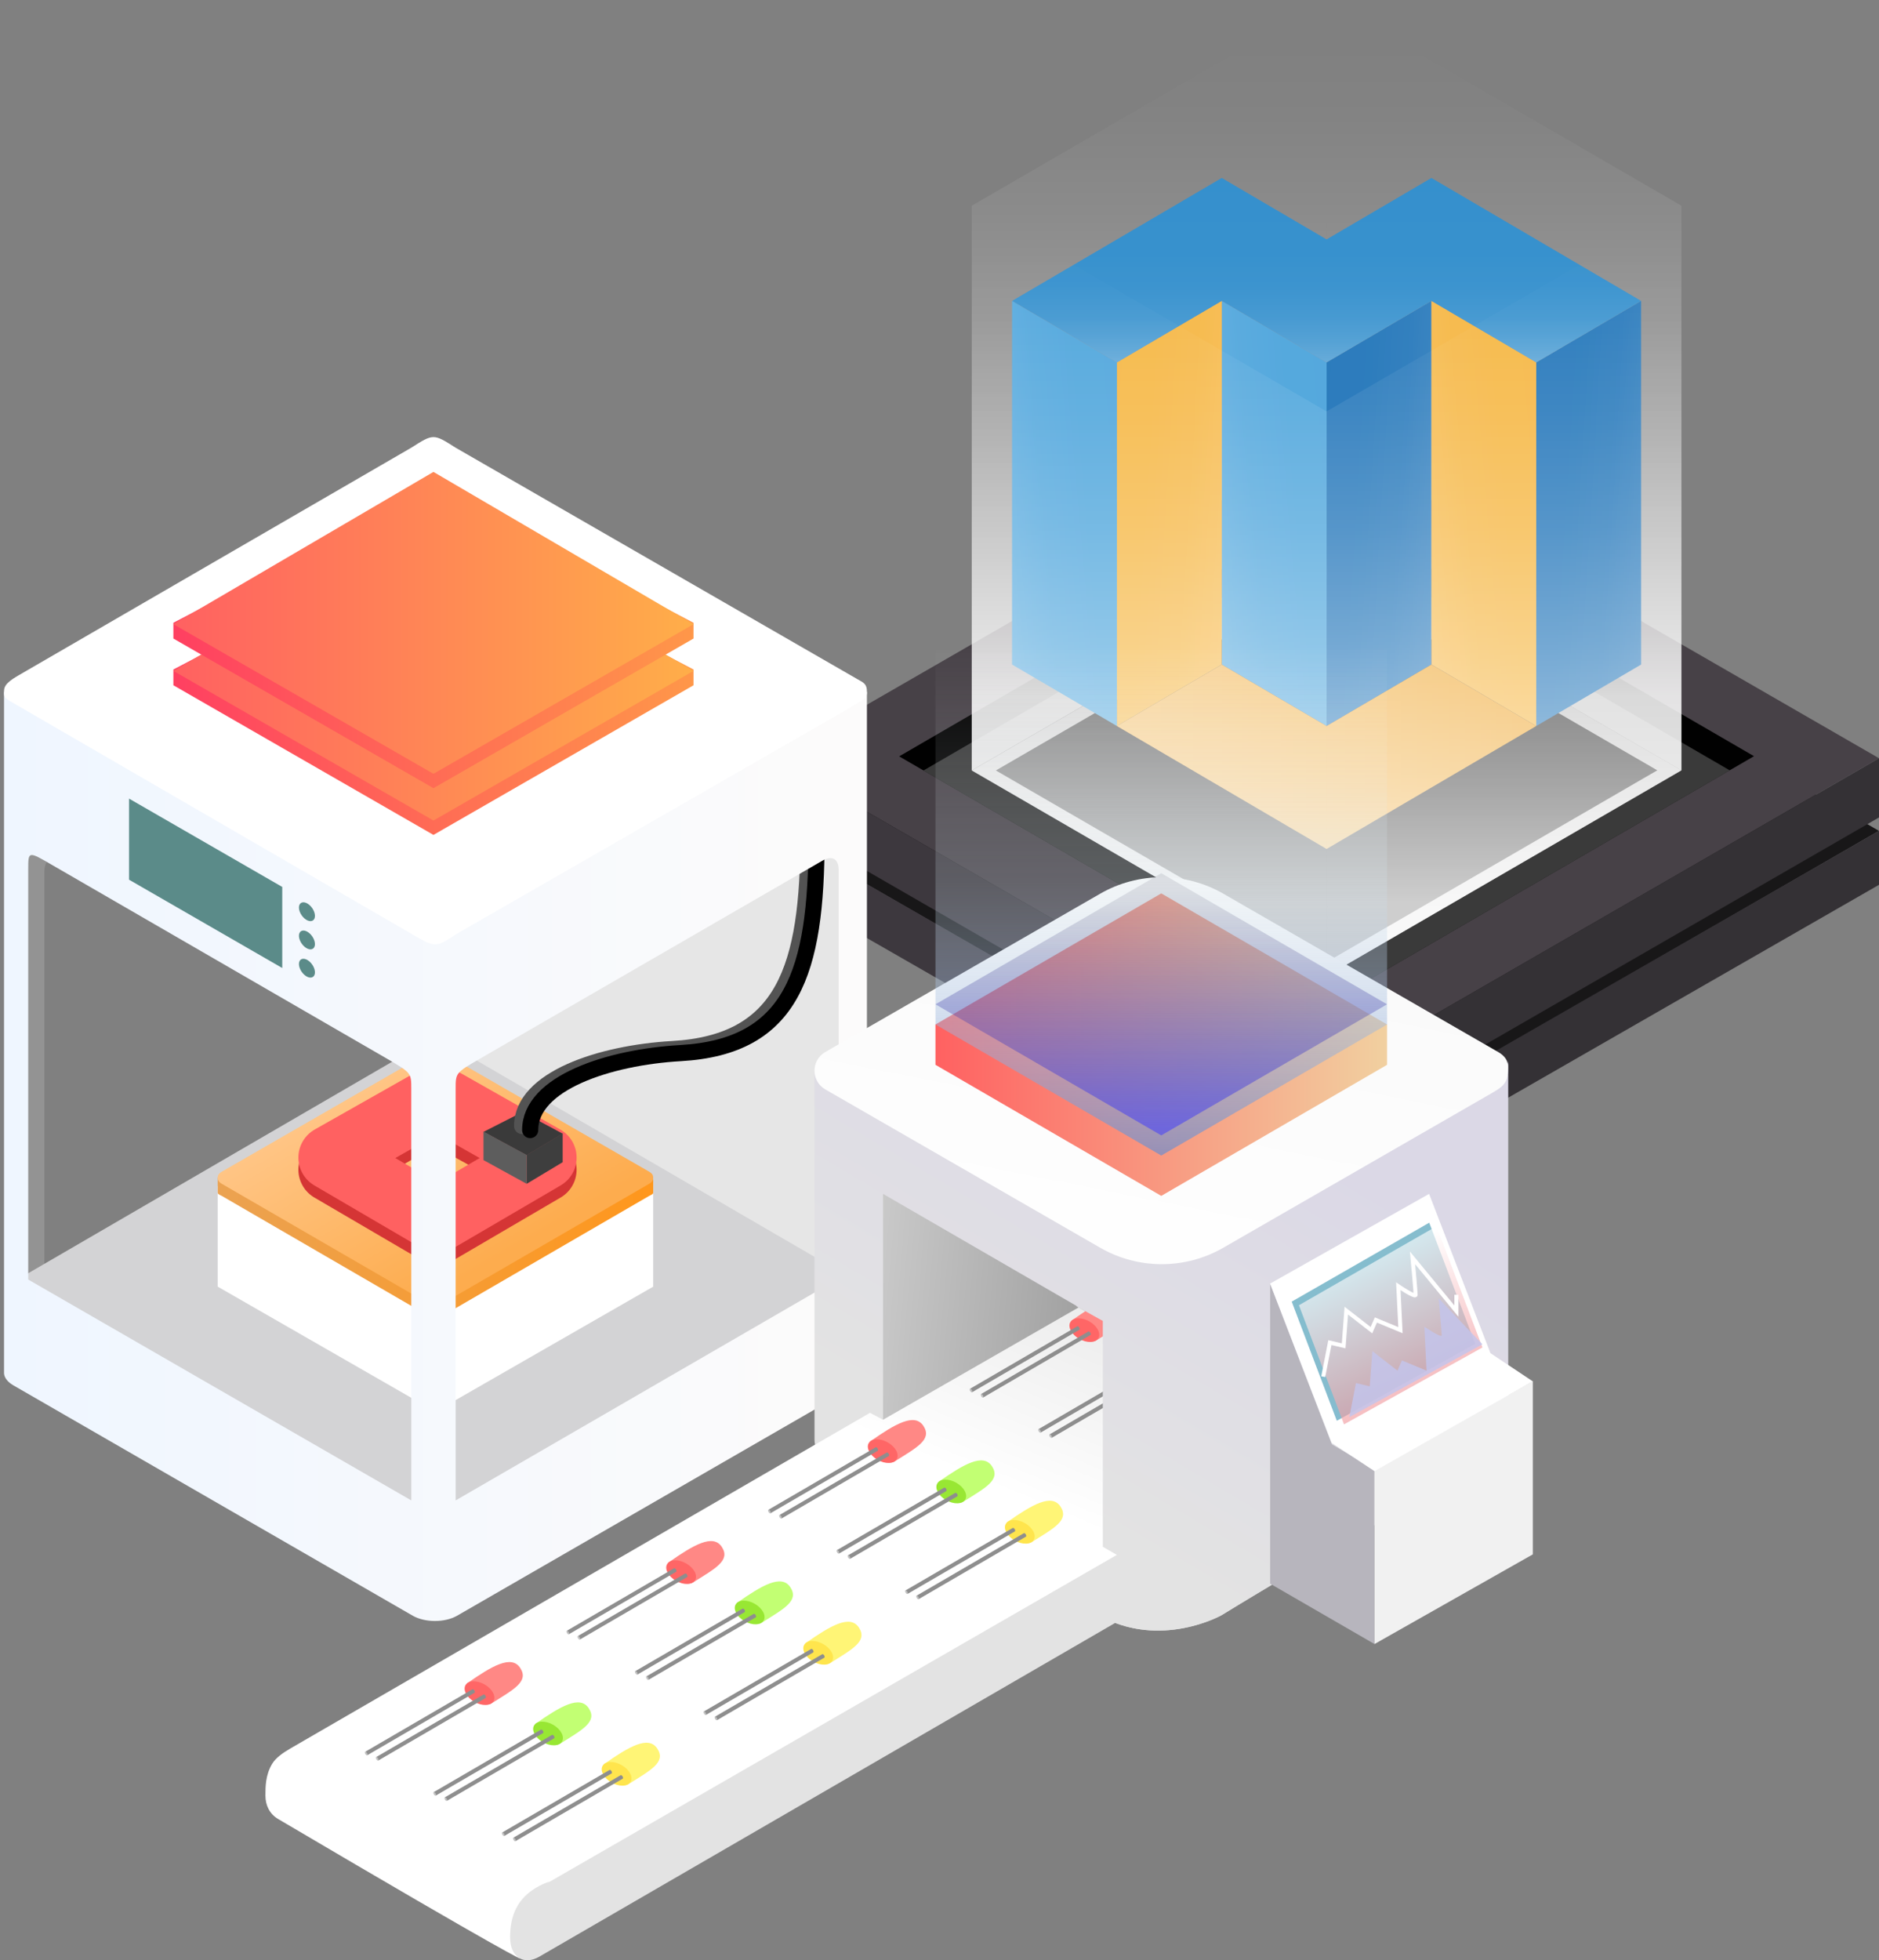 <svg id="egle4fw1rhp71" xmlns="http://www.w3.org/2000/svg" xmlns:xlink="http://www.w3.org/1999/xlink" viewBox="0 0 466 486" shape-rendering="geometricPrecision" text-rendering="geometricPrecision" width="466" height="486"><rect x="0" y="0" width="466" height="486" fill="#808080" stroke="none"/><style><![CDATA[#egle4fw1rhp714_to {animation: egle4fw1rhp714_to__to 4000ms linear infinite normal forwards}@keyframes egle4fw1rhp714_to__to { 0% {transform: translate(329.001px,66.981px)} 50% {transform: translate(329.001px,36.981px)} 100% {transform: translate(329.001px,66.981px)} }#egle4fw1rhp742_to {animation: egle4fw1rhp742_to__to 4000ms linear infinite normal forwards}@keyframes egle4fw1rhp742_to__to { 0% {transform: translate(164.992px,243.089px)} 25% {transform: translate(143.994px,257.089px)} 50% {transform: translate(120.994px,244.089px)} 75% {transform: translate(144.994px,229.089px)} 100% {transform: translate(164.994px,243.089px)} }#egle4fw1rhp7157_to {animation: egle4fw1rhp7157_to__to 4000ms linear infinite normal forwards}@keyframes egle4fw1rhp7157_to__to { 0% {transform: translate(345.676px,324.514px)} 25% {transform: translate(347.676px,329.514px)} 50% {transform: translate(346.01px,325.847px)} 75% {transform: translate(344.343px,321.18px)} 100% {transform: translate(345.676px,324.514px)} }]]></style><defs><linearGradient id="egle4fw1rhp711-fill" x1="329" y1="242" x2="329" y2="140" spreadMethod="pad" gradientUnits="userSpaceOnUse"><stop id="egle4fw1rhp711-fill-0" offset="0%" stop-color="rgba(255,255,255,0.9)"/><stop id="egle4fw1rhp711-fill-1" offset="100%" stop-color="rgba(255,255,255,0.6)"/></linearGradient><linearGradient id="egle4fw1rhp712-fill" x1="344.294" y1="172.783" x2="344.294" y2="9.102" spreadMethod="pad" gradientUnits="userSpaceOnUse"><stop id="egle4fw1rhp712-fill-0" offset="0%" stop-color="rgba(255,255,255,0.75)"/><stop id="egle4fw1rhp712-fill-1" offset="19.3%" stop-color="rgba(255,255,255,0.531)"/><stop id="egle4fw1rhp712-fill-2" offset="38.7%" stop-color="rgba(255,255,255,0.342)"/><stop id="egle4fw1rhp712-fill-3" offset="56.9%" stop-color="rgba(255,255,255,0.193)"/><stop id="egle4fw1rhp712-fill-4" offset="73.8%" stop-color="rgba(255,255,255,0.087)"/><stop id="egle4fw1rhp712-fill-5" offset="88.6%" stop-color="rgba(255,255,255,0.023)"/><stop id="egle4fw1rhp712-fill-6" offset="100%" stop-color="rgba(255,255,255,0)"/></linearGradient><linearGradient id="egle4fw1rhp713-fill" x1="313.706" y1="172.783" x2="313.706" y2="9.102" spreadMethod="pad" gradientUnits="userSpaceOnUse"><stop id="egle4fw1rhp713-fill-0" offset="0%" stop-color="rgba(255,255,255,0.75)"/><stop id="egle4fw1rhp713-fill-1" offset="19.3%" stop-color="rgba(255,255,255,0.531)"/><stop id="egle4fw1rhp713-fill-2" offset="38.7%" stop-color="rgba(255,255,255,0.342)"/><stop id="egle4fw1rhp713-fill-3" offset="56.9%" stop-color="rgba(255,255,255,0.193)"/><stop id="egle4fw1rhp713-fill-4" offset="73.8%" stop-color="rgba(255,255,255,0.087)"/><stop id="egle4fw1rhp713-fill-5" offset="88.6%" stop-color="rgba(255,255,255,0.023)"/><stop id="egle4fw1rhp713-fill-6" offset="100%" stop-color="rgba(255,255,255,0)"/></linearGradient><linearGradient id="egle4fw1rhp723-fill" x1="367.263" y1="152.521" x2="313.868" y2="149.278" spreadMethod="pad" gradientUnits="userSpaceOnUse"><stop id="egle4fw1rhp723-fill-0" offset="0%" stop-color="rgba(255,255,255,0.25)"/><stop id="egle4fw1rhp723-fill-1" offset="10.9%" stop-color="rgba(255,255,255,0.163)"/><stop id="egle4fw1rhp723-fill-2" offset="24.1%" stop-color="rgba(255,255,255,0.091)"/><stop id="egle4fw1rhp723-fill-3" offset="39.7%" stop-color="rgba(255,255,255,0.039)"/><stop id="egle4fw1rhp723-fill-4" offset="59.8%" stop-color="rgba(255,255,255,0.01)"/><stop id="egle4fw1rhp723-fill-5" offset="100%" stop-color="rgba(255,255,255,0)"/></linearGradient><linearGradient id="egle4fw1rhp724-fill" x1="294.089" y1="158.536" x2="342.96" y2="154.296" spreadMethod="pad" gradientUnits="userSpaceOnUse"><stop id="egle4fw1rhp724-fill-0" offset="0%" stop-color="rgba(255,255,255,0.25)"/><stop id="egle4fw1rhp724-fill-1" offset="10.9%" stop-color="rgba(255,255,255,0.163)"/><stop id="egle4fw1rhp724-fill-2" offset="24.1%" stop-color="rgba(255,255,255,0.091)"/><stop id="egle4fw1rhp724-fill-3" offset="39.7%" stop-color="rgba(255,255,255,0.039)"/><stop id="egle4fw1rhp724-fill-4" offset="59.8%" stop-color="rgba(255,255,255,0.01)"/><stop id="egle4fw1rhp724-fill-5" offset="100%" stop-color="rgba(255,255,255,0)"/></linearGradient><linearGradient id="egle4fw1rhp725-fill" x1="346.089" y1="158.535" x2="394.957" y2="154.297" spreadMethod="pad" gradientUnits="userSpaceOnUse"><stop id="egle4fw1rhp725-fill-0" offset="0%" stop-color="rgba(255,255,255,0.25)"/><stop id="egle4fw1rhp725-fill-1" offset="10.9%" stop-color="rgba(255,255,255,0.163)"/><stop id="egle4fw1rhp725-fill-2" offset="24.1%" stop-color="rgba(255,255,255,0.091)"/><stop id="egle4fw1rhp725-fill-3" offset="39.7%" stop-color="rgba(255,255,255,0.039)"/><stop id="egle4fw1rhp725-fill-4" offset="59.8%" stop-color="rgba(255,255,255,0.01)"/><stop id="egle4fw1rhp725-fill-5" offset="100%" stop-color="rgba(255,255,255,0)"/></linearGradient><linearGradient id="egle4fw1rhp726-fill" x1="315.263" y1="152.521" x2="261.869" y2="149.278" spreadMethod="pad" gradientUnits="userSpaceOnUse"><stop id="egle4fw1rhp726-fill-0" offset="0%" stop-color="rgba(255,255,255,0.25)"/><stop id="egle4fw1rhp726-fill-1" offset="10.9%" stop-color="rgba(255,255,255,0.163)"/><stop id="egle4fw1rhp726-fill-2" offset="24.1%" stop-color="rgba(255,255,255,0.091)"/><stop id="egle4fw1rhp726-fill-3" offset="39.7%" stop-color="rgba(255,255,255,0.039)"/><stop id="egle4fw1rhp726-fill-4" offset="59.8%" stop-color="rgba(255,255,255,0.01)"/><stop id="egle4fw1rhp726-fill-5" offset="100%" stop-color="rgba(255,255,255,0)"/></linearGradient><linearGradient id="egle4fw1rhp727-fill" x1="328.999" y1="89.843" x2="328.999" y2="44.12" spreadMethod="pad" gradientUnits="userSpaceOnUse"><stop id="egle4fw1rhp727-fill-0" offset="0%" stop-color="rgba(255,255,255,0.25)"/><stop id="egle4fw1rhp727-fill-1" offset="10.9%" stop-color="rgba(255,255,255,0.163)"/><stop id="egle4fw1rhp727-fill-2" offset="24.1%" stop-color="rgba(255,255,255,0.091)"/><stop id="egle4fw1rhp727-fill-3" offset="39.7%" stop-color="rgba(255,255,255,0.039)"/><stop id="egle4fw1rhp727-fill-4" offset="59.8%" stop-color="rgba(255,255,255,0.01)"/><stop id="egle4fw1rhp727-fill-5" offset="100%" stop-color="rgba(255,255,255,0)"/></linearGradient><linearGradient id="egle4fw1rhp728-fill" x1="419.261" y1="152.521" x2="365.867" y2="149.278" spreadMethod="pad" gradientUnits="userSpaceOnUse"><stop id="egle4fw1rhp728-fill-0" offset="0%" stop-color="rgba(255,255,255,0.25)"/><stop id="egle4fw1rhp728-fill-1" offset="10.9%" stop-color="rgba(255,255,255,0.163)"/><stop id="egle4fw1rhp728-fill-2" offset="24.1%" stop-color="rgba(255,255,255,0.091)"/><stop id="egle4fw1rhp728-fill-3" offset="39.7%" stop-color="rgba(255,255,255,0.039)"/><stop id="egle4fw1rhp728-fill-4" offset="59.8%" stop-color="rgba(255,255,255,0.01)"/><stop id="egle4fw1rhp728-fill-5" offset="100%" stop-color="rgba(255,255,255,0)"/></linearGradient><linearGradient id="egle4fw1rhp729-fill" x1="242.091" y1="158.535" x2="290.96" y2="154.296" spreadMethod="pad" gradientUnits="userSpaceOnUse"><stop id="egle4fw1rhp729-fill-0" offset="0%" stop-color="rgba(255,255,255,0.25)"/><stop id="egle4fw1rhp729-fill-1" offset="10.9%" stop-color="rgba(255,255,255,0.163)"/><stop id="egle4fw1rhp729-fill-2" offset="24.1%" stop-color="rgba(255,255,255,0.091)"/><stop id="egle4fw1rhp729-fill-3" offset="39.7%" stop-color="rgba(255,255,255,0.039)"/><stop id="egle4fw1rhp729-fill-4" offset="59.8%" stop-color="rgba(255,255,255,0.01)"/><stop id="egle4fw1rhp729-fill-5" offset="100%" stop-color="rgba(255,255,255,0)"/></linearGradient><linearGradient id="egle4fw1rhp730-fill" x1="277.001" y1="187.625" x2="380.998" y2="187.625" spreadMethod="pad" gradientUnits="userSpaceOnUse"><stop id="egle4fw1rhp730-fill-0" offset="0%" stop-color="rgba(255,255,255,0.25)"/><stop id="egle4fw1rhp730-fill-1" offset="24.2%" stop-color="rgba(255,255,255,0.212)"/><stop id="egle4fw1rhp730-fill-2" offset="64.8%" stop-color="rgba(255,255,255,0.109)"/><stop id="egle4fw1rhp730-fill-3" offset="100%" stop-color="rgba(255,255,255,0)"/></linearGradient><linearGradient id="egle4fw1rhp731-fill" x1="256.294" y1="223.783" x2="256.294" y2="60.102" spreadMethod="pad" gradientUnits="userSpaceOnUse"><stop id="egle4fw1rhp731-fill-0" offset="0%" stop-color="rgba(255,255,255,0.75)"/><stop id="egle4fw1rhp731-fill-1" offset="19.3%" stop-color="rgba(255,255,255,0.531)"/><stop id="egle4fw1rhp731-fill-2" offset="38.7%" stop-color="rgba(255,255,255,0.342)"/><stop id="egle4fw1rhp731-fill-3" offset="56.9%" stop-color="rgba(255,255,255,0.193)"/><stop id="egle4fw1rhp731-fill-4" offset="73.8%" stop-color="rgba(255,255,255,0.087)"/><stop id="egle4fw1rhp731-fill-5" offset="88.6%" stop-color="rgba(255,255,255,0.023)"/><stop id="egle4fw1rhp731-fill-6" offset="100%" stop-color="rgba(255,255,255,0)"/></linearGradient><linearGradient id="egle4fw1rhp732-fill" x1="401.706" y1="223.783" x2="401.706" y2="60.102" spreadMethod="pad" gradientUnits="userSpaceOnUse"><stop id="egle4fw1rhp732-fill-0" offset="0%" stop-color="rgba(255,255,255,0.75)"/><stop id="egle4fw1rhp732-fill-1" offset="19.3%" stop-color="rgba(255,255,255,0.531)"/><stop id="egle4fw1rhp732-fill-2" offset="38.7%" stop-color="rgba(255,255,255,0.342)"/><stop id="egle4fw1rhp732-fill-3" offset="56.9%" stop-color="rgba(255,255,255,0.193)"/><stop id="egle4fw1rhp732-fill-4" offset="73.8%" stop-color="rgba(255,255,255,0.087)"/><stop id="egle4fw1rhp732-fill-5" offset="88.6%" stop-color="rgba(255,255,255,0.023)"/><stop id="egle4fw1rhp732-fill-6" offset="100%" stop-color="rgba(255,255,255,0)"/></linearGradient><linearGradient id="egle4fw1rhp736-fill" x1="133.314" y1="333.48" x2="123.558" y2="313.665" spreadMethod="pad" gradientUnits="userSpaceOnUse"><stop id="egle4fw1rhp736-fill-0" offset="0%" stop-color="rgb(255,255,255)"/><stop id="egle4fw1rhp736-fill-1" offset="100%" stop-color="rgb(255,255,255)"/></linearGradient><linearGradient id="egle4fw1rhp737-fill" x1="75.076" y1="332.555" x2="86.139" y2="313.218" spreadMethod="pad" gradientUnits="userSpaceOnUse"><stop id="egle4fw1rhp737-fill-0" offset="0%" stop-color="rgb(255,255,255)"/><stop id="egle4fw1rhp737-fill-1" offset="100%" stop-color="rgb(255,255,255)"/></linearGradient><linearGradient id="egle4fw1rhp738-fill" x1="54" y1="294.827" x2="162.001" y2="294.827" spreadMethod="pad" gradientUnits="userSpaceOnUse"><stop id="egle4fw1rhp738-fill-0" offset="0%" stop-color="rgb(235,162,81)"/><stop id="egle4fw1rhp738-fill-1" offset="100%" stop-color="rgb(255,151,28)"/></linearGradient><linearGradient id="egle4fw1rhp739-fill" x1="80.186" y1="275.518" x2="108.203" y2="324.327" spreadMethod="pad" gradientUnits="userSpaceOnUse"><stop id="egle4fw1rhp739-fill-0" offset="0%" stop-color="rgb(255,197,133)"/><stop id="egle4fw1rhp739-fill-1" offset="94.387%" stop-color="rgb(253,172,78)"/><stop id="egle4fw1rhp739-fill-2" offset="100%" stop-color="rgb(253,172,78)"/></linearGradient><linearGradient id="egle4fw1rhp748-fill" x1="1" y1="286.714" x2="215" y2="286.714" spreadMethod="pad" gradientUnits="userSpaceOnUse"><stop id="egle4fw1rhp748-fill-0" offset="0%" stop-color="rgb(239,246,255)"/><stop id="egle4fw1rhp748-fill-1" offset="97.089%" stop-color="rgb(252,251,251)"/><stop id="egle4fw1rhp748-fill-2" offset="100%" stop-color="rgb(252,251,251)"/></linearGradient><linearGradient id="egle4fw1rhp754-fill" x1="43" y1="169.574" x2="172" y2="169.574" spreadMethod="pad" gradientUnits="userSpaceOnUse"><stop id="egle4fw1rhp754-fill-0" offset="0%" stop-color="rgb(255,64,97)"/><stop id="egle4fw1rhp754-fill-1" offset="0.471%" stop-color="rgb(255,64,97)"/><stop id="egle4fw1rhp754-fill-2" offset="100%" stop-color="rgb(255,151,73)"/></linearGradient><linearGradient id="egle4fw1rhp755-fill" x1="43" y1="166.01" x2="172" y2="166.01" spreadMethod="pad" gradientUnits="userSpaceOnUse"><stop id="egle4fw1rhp755-fill-0" offset="0%" stop-color="rgb(255,97,97)"/><stop id="egle4fw1rhp755-fill-1" offset="0.471%" stop-color="rgb(255,97,97)"/><stop id="egle4fw1rhp755-fill-2" offset="100%" stop-color="rgb(255,174,73)"/></linearGradient><linearGradient id="egle4fw1rhp756-fill" x1="43" y1="157.99" x2="172" y2="157.99" spreadMethod="pad" gradientUnits="userSpaceOnUse"><stop id="egle4fw1rhp756-fill-0" offset="0%" stop-color="rgb(255,64,97)"/><stop id="egle4fw1rhp756-fill-1" offset="0.471%" stop-color="rgb(255,64,97)"/><stop id="egle4fw1rhp756-fill-2" offset="100%" stop-color="rgb(255,151,73)"/></linearGradient><linearGradient id="egle4fw1rhp757-fill" x1="43" y1="154.426" x2="172" y2="154.426" spreadMethod="pad" gradientUnits="userSpaceOnUse"><stop id="egle4fw1rhp757-fill-0" offset="0%" stop-color="rgb(255,97,97)"/><stop id="egle4fw1rhp757-fill-1" offset="0.471%" stop-color="rgb(255,97,97)"/><stop id="egle4fw1rhp757-fill-2" offset="100%" stop-color="rgb(255,174,73)"/></linearGradient><linearGradient id="egle4fw1rhp758-fill" x1="304.831" y1="271.098" x2="248.492" y2="366.024" spreadMethod="pad" gradientUnits="userSpaceOnUse"><stop id="egle4fw1rhp758-fill-0" offset="0%" stop-color="rgb(219,216,230)"/><stop id="egle4fw1rhp758-fill-1" offset="100%" stop-color="rgb(227,227,227)"/></linearGradient><linearGradient id="egle4fw1rhp759-fill" x1="209.434" y1="361.269" x2="270.326" y2="366.789" spreadMethod="pad" gradientUnits="userSpaceOnUse"><stop id="egle4fw1rhp759-fill-0" offset="0%" stop-color="rgb(204,204,204)"/><stop id="egle4fw1rhp759-fill-1" offset="100%" stop-color="rgb(156,156,156)"/></linearGradient><linearGradient id="egle4fw1rhp760-fill" x1="276" y1="327" x2="256.411" y2="373.113" spreadMethod="pad" gradientUnits="userSpaceOnUse"><stop id="egle4fw1rhp760-fill-0" offset="0%" stop-color="rgb(236,236,236)"/><stop id="egle4fw1rhp760-fill-1" offset="100%" stop-color="rgb(255,255,255)"/></linearGradient><linearGradient id="egle4fw1rhp7151-fill" x1="304.831" y1="271.098" x2="248.492" y2="366.024" spreadMethod="pad" gradientUnits="userSpaceOnUse"><stop id="egle4fw1rhp7151-fill-0" offset="0%" stop-color="rgb(219,216,230)"/><stop id="egle4fw1rhp7151-fill-1" offset="100%" stop-color="rgb(227,227,227)"/></linearGradient><linearGradient id="egle4fw1rhp7154-fill" x1="315" y1="296" x2="315" y2="364.75" spreadMethod="pad" gradientUnits="userSpaceOnUse"><stop id="egle4fw1rhp7154-fill-0" offset="0%" stop-color="rgb(255,255,255)"/><stop id="egle4fw1rhp7154-fill-1" offset="100%" stop-color="rgb(255,255,255)"/></linearGradient><linearGradient id="egle4fw1rhp7155-fill" x1="320.354" y1="303.143" x2="320.354" y2="352.25" spreadMethod="pad" gradientUnits="userSpaceOnUse"><stop id="egle4fw1rhp7155-fill-0" offset="0%" stop-color="rgb(65,152,178)"/><stop id="egle4fw1rhp7155-fill-1" offset="100%" stop-color="rgb(64,150,179)"/></linearGradient><linearGradient id="egle4fw1rhp7156-fill" x1="326.405" y1="319.45" x2="341.827" y2="350.515" spreadMethod="pad" gradientUnits="userSpaceOnUse"><stop id="egle4fw1rhp7156-fill-0" offset="0%" stop-color="rgb(255,255,255)"/><stop id="egle4fw1rhp7156-fill-1" offset="100%" stop-color="rgb(240,149,154)"/></linearGradient><linearGradient id="egle4fw1rhp7159-fill" x1="320.273" y1="220.295" x2="298.777" y2="328.135" spreadMethod="pad" gradientUnits="userSpaceOnUse"><stop id="egle4fw1rhp7159-fill-0" offset="0%" stop-color="rgb(249,249,249)"/><stop id="egle4fw1rhp7159-fill-1" offset="100%" stop-color="rgb(255,255,255)"/></linearGradient><linearGradient id="egle4fw1rhp7160-fill" x1="232" y1="298.774" x2="344" y2="298.774" spreadMethod="pad" gradientUnits="userSpaceOnUse"><stop id="egle4fw1rhp7160-fill-0" offset="0%" stop-color="rgb(255,97,97)"/><stop id="egle4fw1rhp7160-fill-1" offset="100%" stop-color="rgb(241,208,160)"/></linearGradient><linearGradient id="egle4fw1rhp7161-fill" x1="213.406" y1="161" x2="213.406" y2="325.125" spreadMethod="pad" gradientUnits="userSpaceOnUse"><stop id="egle4fw1rhp7161-fill-0" offset="0%" stop-color="rgba(255,255,255,0.01)"/><stop id="egle4fw1rhp7161-fill-1" offset="35.158%" stop-color="rgba(212,230,240,0.214)"/><stop id="egle4fw1rhp7161-fill-2" offset="100%" stop-color="rgb(53,92,185)"/></linearGradient><linearGradient id="egle4fw1rhp7162-fill" x1="232.5" y1="220.821" x2="232.5" y2="279.75" spreadMethod="pad" gradientUnits="userSpaceOnUse"><stop id="egle4fw1rhp7162-fill-0" offset="0%" stop-color="rgba(56,55,87,0.12)"/><stop id="egle4fw1rhp7162-fill-1" offset="100%" stop-color="rgba(61,57,255,0.523)"/></linearGradient></defs><path id="egle4fw1rhp72" d="M192,206L329,127L466,206L329,285L192,206Z" clip-rule="evenodd" fill="rgb(24,23,24)" fill-rule="evenodd" stroke="none" stroke-width="1"/><path id="egle4fw1rhp73" d="M329,298L466,219.372L466,206L329,284.628L329,298Z" clip-rule="evenodd" fill="rgb(52,49,53)" fill-rule="evenodd" stroke="none" stroke-width="1"/><path id="egle4fw1rhp74" d="M192,219.372L329,298L329,284.628L192,206L192,219.372Z" clip-rule="evenodd" fill="rgb(61,56,62)" fill-rule="evenodd" stroke="none" stroke-width="1"/><path id="egle4fw1rhp75" d="M192,187.987L329,109L466,187.987L329,267L192,187.987Z" clip-rule="evenodd" fill="rgb(71,65,71)" fill-rule="evenodd" stroke="none" stroke-width="1"/><path id="egle4fw1rhp76" d="M329,281.66L466,202.673L466,188L329,267L329,281.66Z" clip-rule="evenodd" fill="rgb(52,49,53)" fill-rule="evenodd" stroke="none" stroke-width="1"/><path id="egle4fw1rhp77" d="M192,202.673L329,281.66L329,266.987L192,188L192,202.673Z" clip-rule="evenodd" fill="rgb(61,56,62)" fill-rule="evenodd" stroke="none" stroke-width="1"/><path id="egle4fw1rhp78" d="M435,187.484L329,126L223,187.527L329,249L435,187.484Z" clip-rule="evenodd" fill="rgb(1,1,1)" fill-rule="evenodd" stroke="none" stroke-width="1"/><path id="egle4fw1rhp79" d="M429,191.003L329,133L229,191.044L329,249.038L429,191.003Z" clip-rule="evenodd" fill="rgb(58,58,58)" fill-rule="evenodd" stroke="none" stroke-width="1"/><g id="egle4fw1rhp710"><path id="egle4fw1rhp711" d="M329.001,143.467L246.983,191.021L328.999,238.533L411.017,190.987L329.001,143.467ZM329,140L241,191.022L329,242L417,190.986L329,140Z" clip-rule="evenodd" fill="url(#egle4fw1rhp711-fill)" fill-rule="evenodd" stroke="none" stroke-width="1"/></g><path id="egle4fw1rhp712" d="M417,50.999L329,-0L329,140L417,191L417,50.999Z" clip-rule="evenodd" fill="url(#egle4fw1rhp712-fill)" fill-rule="evenodd" stroke="none" stroke-width="1"/><path id="egle4fw1rhp713" d="M241,50.999L329,-0L329,140L241,191L241,50.999Z" clip-rule="evenodd" fill="url(#egle4fw1rhp713-fill)" fill-rule="evenodd" stroke="none" stroke-width="1"/><g id="egle4fw1rhp714_to" transform="translate(329.001,66.981)"><g id="egle4fw1rhp714" transform="translate(-329.001,-66.981)"><path id="egle4fw1rhp715" d="M328.999,89.843L355,74.602L355,164.762L328.999,180.004L328.999,89.843Z" clip-rule="evenodd" fill="rgb(43,123,188)" fill-rule="evenodd" stroke="none" stroke-width="1"/><path id="egle4fw1rhp716" d="M329.001,180.004L302.999,164.762L302.999,74.602L329.001,89.843L329.001,180.004Z" clip-rule="evenodd" fill="rgb(84,168,221)" fill-rule="evenodd" stroke="none" stroke-width="1"/><path id="egle4fw1rhp717" d="M380.998,180.004L355,164.762L355,74.602L380.998,89.843L380.998,180.004Z" clip-rule="evenodd" fill="rgb(246,185,74)" fill-rule="evenodd" stroke="none" stroke-width="1"/><path id="egle4fw1rhp718" d="M277.001,89.845L277.001,180.004L302.999,164.762L302.999,74.602L277.001,89.843L277.001,89.845Z" clip-rule="evenodd" fill="rgb(246,185,74)" fill-rule="evenodd" stroke="none" stroke-width="1"/><path id="egle4fw1rhp719" d="M251.001,74.602L251.001,164.762L277.001,180.004L277.001,89.843L251.001,74.602Z" clip-rule="evenodd" fill="rgb(84,168,221)" fill-rule="evenodd" stroke="none" stroke-width="1"/><path id="egle4fw1rhp720" d="M355.001,164.763L380.998,180.004L329.002,210.486L277.002,180.004L302.999,164.763L329,180.004L355.001,164.763Z" clip-rule="evenodd" fill="rgb(240,171,58)" fill-rule="evenodd" stroke="none" stroke-width="1"/><path id="egle4fw1rhp721" d="M406.998,74.602L406.998,164.762L380.998,180.004L380.998,89.843L406.998,74.602Z" clip-rule="evenodd" fill="rgb(43,123,188)" fill-rule="evenodd" stroke="none" stroke-width="1"/><path id="egle4fw1rhp722" d="M355,74.602L328.999,89.843L303,74.602L277.002,89.843L251.003,74.602L303,44.12L329,59.36L355.001,44.12L407,74.602L380.999,89.843L355,74.602Z" clip-rule="evenodd" fill="rgb(53,144,205)" fill-rule="evenodd" stroke="none" stroke-width="1"/><path id="egle4fw1rhp723" d="M328.999,89.843L354.999,74.602L354.999,164.762L328.999,180.004L328.999,89.843Z" clip-rule="evenodd" fill="url(#egle4fw1rhp723-fill)" fill-rule="evenodd" stroke="none" stroke-width="1"/><path id="egle4fw1rhp724" d="M328.999,180.004L302.999,164.762L302.999,74.602L329.001,89.843L328.999,180.004Z" clip-rule="evenodd" fill="url(#egle4fw1rhp724-fill)" fill-rule="evenodd" stroke="none" stroke-width="1"/><path id="egle4fw1rhp725" d="M380.997,180.004L354.999,164.762L354.999,74.602L380.997,89.843L380.997,180.004Z" clip-rule="evenodd" fill="url(#egle4fw1rhp725-fill)" fill-rule="evenodd" stroke="none" stroke-width="1"/><path id="egle4fw1rhp726" d="M277,89.845L277,180.004L302.999,164.762L302.999,74.602L277.001,89.843L277,89.845Z" clip-rule="evenodd" fill="url(#egle4fw1rhp726-fill)" fill-rule="evenodd" stroke="none" stroke-width="1"/><path id="egle4fw1rhp727" d="M354.999,74.602L328.998,89.843L302.999,74.602L277.002,89.843L251.002,74.602L302.999,44.12L328.999,59.36L355.001,44.12L407,74.602L380.998,89.843L354.999,74.602Z" clip-rule="evenodd" fill="url(#egle4fw1rhp727-fill)" fill-rule="evenodd" stroke="none" stroke-width="1"/><path id="egle4fw1rhp728" d="M406.998,74.602L406.998,164.762L380.998,180.004L380.998,89.843L406.998,74.602Z" clip-rule="evenodd" fill="url(#egle4fw1rhp728-fill)" fill-rule="evenodd" stroke="none" stroke-width="1"/><path id="egle4fw1rhp729" d="M251,74.602L251,164.762L277,180.004L277,89.843L251,74.602Z" clip-rule="evenodd" fill="url(#egle4fw1rhp729-fill)" fill-rule="evenodd" stroke="none" stroke-width="1"/><path id="egle4fw1rhp730" d="M355,164.763L380.998,180.004L329.001,210.486L277.001,180.004L302.999,164.763L329,180.004L355,164.763Z" clip-rule="evenodd" fill="url(#egle4fw1rhp730-fill)" fill-rule="evenodd" stroke="none" stroke-width="1"/></g></g><path id="egle4fw1rhp731" d="M329,102L241,50.999L241,191L329,242L329,102Z" clip-rule="evenodd" fill="url(#egle4fw1rhp731-fill)" fill-rule="evenodd" stroke="none" stroke-width="1"/><path id="egle4fw1rhp732" d="M329,102L417,50.999L417,191L329,242L329,102Z" clip-rule="evenodd" fill="url(#egle4fw1rhp732-fill)" fill-rule="evenodd" stroke="none" stroke-width="1"/><path id="egle4fw1rhp733" d="M11,216.178L11,322L3,322L3,207L19,207L19,212C19,212,19,212,16,212C13,212,11,213.053,11,216.178Z" fill="rgb(147,147,147)" stroke="none" stroke-width="1"/><path id="egle4fw1rhp734" d="M110.824,132.5L110.825,265.403L211.612,321.339L211.25,208.013C211.25,208.013,110.651,135.276,110.824,132.5Z" clip-rule="evenodd" fill="rgb(230,230,230)" fill-rule="evenodd" stroke="none" stroke-width="1"/><path id="egle4fw1rhp735" d="M3,318L108,257L213,318L108,379L3,318Z" clip-rule="evenodd" fill="rgb(211,211,213)" fill-rule="evenodd" stroke="none" stroke-width="1"/><path id="egle4fw1rhp736" d="M108,322.874L108,350L162,319L162,293L108,322.874Z" clip-rule="evenodd" fill="url(#egle4fw1rhp736-fill)" fill-rule="evenodd" stroke="none" stroke-width="1"/><path id="egle4fw1rhp737" d="M54,319L108,350L108,325.353L54,294.085L54,319Z" clip-rule="evenodd" fill="url(#egle4fw1rhp737-fill)" fill-rule="evenodd" stroke="none" stroke-width="1"/><path id="egle4fw1rhp738" d="M103.774,264.849L54,292L54,295.5C54,296,54,296,55,296.5L105,325.5C108,327,108,327,111,325.5L161,296.5C162,296,162,296,162,295.5L162,292.429L112.226,264.849C111.057,264.17,109.527,263.827,107.996,263.827C106.466,263.827,104.943,264.17,103.774,264.849Z" clip-rule="evenodd" fill="url(#egle4fw1rhp738-fill)" fill-rule="evenodd" stroke="none" stroke-width="1"/><path id="egle4fw1rhp739" d="M104.5,262L55,290.5C54.231,290.955,53.999,291.403,54,292C54.001,292.596,54.233,293.046,55,293.5L105,322.451C108,324.2,108,324.199,111,322.451L161,293.5C161.767,293.046,161.999,292.596,162,292C162.001,291.403,161.769,290.955,161,290.5L111.5,262C110.333,261.308,109.531,260.5,108,260.5C106.47,260.5,105.667,261.308,104.5,262Z" clip-rule="evenodd" fill="url(#egle4fw1rhp739-fill)" fill-rule="evenodd" stroke="none" stroke-width="1"/><path id="egle4fw1rhp740" d="M107.713,275L135,290L108.5,305.5L82,290L107.713,275Z" clip-rule="evenodd" fill="none" fill-rule="evenodd" stroke="rgb(213,53,53)" stroke-width="16" stroke-linecap="round" stroke-linejoin="round"/><path id="egle4fw1rhp741" d="M108.5,272L135,287L108.5,302.5L82,287L108.5,272Z" clip-rule="evenodd" fill="none" fill-rule="evenodd" stroke="rgb(255,97,97)" stroke-width="16" stroke-linecap="round" stroke-linejoin="round"/><g id="egle4fw1rhp742_to" transform="translate(164.992,243.089)"><g id="egle4fw1rhp742" transform="translate(-168.994,-237.089)"><path id="egle4fw1rhp743" d="M123.912,274.625L133.564,269.714L143.546,275.072L134.621,280.429L123.912,274.625Z" clip-rule="evenodd" fill="rgb(58,58,58)" fill-rule="evenodd" stroke="none" stroke-width="1"/><path id="egle4fw1rhp744" d="M134.621,280.428L143.546,275.071L143.546,282.214L134.621,287.571L134.621,280.428Z" transform="matrix(1 0 0 1 0 -0.071)" clip-rule="evenodd" fill="rgb(62,62,62)" fill-rule="evenodd" stroke="none" stroke-width="1"/><path id="egle4fw1rhp745" d="M133.489,273.179C133.489,261.5,153,255.113,170.785,254.097C198.5,252.515,204.5,234,204.5,201" fill="none" stroke="rgb(83,83,83)" stroke-width="4" stroke-linecap="round" stroke-linejoin="round"/><path id="egle4fw1rhp746" d="M123.912,274.625L134.621,280.428L134.621,287.571L123.912,281.69L123.912,274.625Z" transform="matrix(1 0 0 1 0 -0.065)" clip-rule="evenodd" fill="rgb(93,93,93)" fill-rule="evenodd" stroke="none" stroke-width="1"/><path id="egle4fw1rhp747" d="M135.489,274.179C135.489,262.5,155,256.113,172.785,255.097C200.5,253.515,206.5,235,206.5,202" fill="none" stroke="rgb(0,0,0)" stroke-width="4" stroke-linecap="round" stroke-linejoin="round"/></g></g><path id="egle4fw1rhp748" d="M1,171.536L1,340.536C1.094,341.601,1.905,342.657,3.32,343.473L102.34,400.573C105.379,402.325,110.309,402.334,113.353,400.591L211.5,343.999C215,341.999,215,341.999,215,340.176L215,321.445L215,321.474L215,171.536L1,171.536ZM7,317.239L7,215.499C7,210.999,7,210.999,13,214.499L96,262.499C102,265.999,102,265.999,102,269.999L102,371.999L7,317.239ZM113,269.999C113,265.974,113,265.999,119,262.499L204.079,213.321C204.66,212.99,205.214,212.814,205.717,212.772C207.226,212.646,208,213.76,208,215.766L208,316.999L113,371.999L113,269.999Z" fill="url(#egle4fw1rhp748-fill)" stroke="none" stroke-width="1"/><path id="egle4fw1rhp749" d="M102,231.499L4.5,174.999C1,172.999,0.981,172.999,1,171.499C1.012,170.562,1,169.499,4.5,167.499L102,111C107.5,107.499,107.5,107.5,113,111.001L212.724,168.436C214.075,169.215,215.018,169.499,215,171.499C214.987,172.999,215,172.999,209,176.499L113.318,231.499C108,234.999,108,234.999,102,231.499Z" clip-rule="evenodd" fill="rgb(255,255,255)" fill-rule="evenodd" stroke="none" stroke-width="1"/><path id="egle4fw1rhp750" d="M32,198L70,219.9L70,240L32,218.1L32,198Z" fill="rgb(91,139,137)" stroke="none" stroke-width="1"/><path id="egle4fw1rhp751" d="M74.143,232.163C74.222,233.357,75.173,234.72,76.266,235.207C77.359,235.693,78.181,235.119,78.102,233.925C78.022,232.731,77.073,231.368,75.98,230.881C74.886,230.395,74.064,230.968,74.143,232.163Z" clip-rule="evenodd" fill="rgb(91,139,137)" fill-rule="evenodd" stroke="none" stroke-width="1"/><path id="egle4fw1rhp752" d="M74.143,239.163C74.222,240.357,75.173,241.72,76.266,242.207C77.359,242.693,78.181,242.119,78.102,240.925C78.022,239.731,77.073,238.368,75.98,237.881C74.886,237.395,74.064,237.968,74.143,239.163Z" clip-rule="evenodd" fill="rgb(91,139,137)" fill-rule="evenodd" stroke="none" stroke-width="1"/><path id="egle4fw1rhp753" d="M74.143,225.163C74.222,226.357,75.173,227.72,76.266,228.207C77.359,228.693,78.181,228.119,78.102,226.925C78.022,225.731,77.073,224.368,75.98,223.881C74.886,223.395,74.064,223.968,74.143,225.163Z" clip-rule="evenodd" fill="rgb(91,139,137)" fill-rule="evenodd" stroke="none" stroke-width="1"/><path id="egle4fw1rhp754" d="M43,165.994L43,169.899L107.5,207L172,169.899L172,165.994L107.5,132.149L43,165.994Z" clip-rule="evenodd" fill="url(#egle4fw1rhp754-fill)" fill-rule="evenodd" stroke="none" stroke-width="1"/><path id="egle4fw1rhp755" d="M43,166.335L107.5,203.436L172,166.335L107.5,128.585L43,166.335Z" clip-rule="evenodd" fill="url(#egle4fw1rhp755-fill)" fill-rule="evenodd" stroke="none" stroke-width="1"/><path id="egle4fw1rhp756" d="M43,154.411L43,158.315L107.5,195.416L172,158.315L172,154.411C150.5,143.128,129,131.846,107.5,120.564C86,131.846,64.5,143.128,43,154.411Z" clip-rule="evenodd" fill="url(#egle4fw1rhp756-fill)" fill-rule="evenodd" stroke="none" stroke-width="1"/><path id="egle4fw1rhp757" d="M43,154.752L107.5,191.852L172,154.752L107.5,117L43,154.752Z" clip-rule="evenodd" fill="url(#egle4fw1rhp757-fill)" fill-rule="evenodd" stroke="none" stroke-width="1"/><path id="egle4fw1rhp758" d="M374,263C374,281.5,374,356.932,374,356.932C374,356.932,375.404,359.2,352.598,371.576C329.791,383.952,302.917,400.475,302.917,400.475C302.917,400.475,287.713,409.025,272.509,400.475C257.304,391.924,205.864,362.758,205.864,362.758C205.864,362.758,202,360.778,202,356.932C202,353.085,202,265.464,202,265.464C202,265.464,202,266.155,203.5,267C205.312,268.02,205.078,268.166,210.054,270.96C215.633,274.091,234.494,285.01,275.448,308.523C279.633,310.926,285,310.999,288,310.999C291,310.999,296.5,310.744,301.4,307.952C347.535,281.673,368.045,269.62,370.173,268.29C373.589,266.153,374,263.872,374,263Z" clip-rule="evenodd" fill="url(#egle4fw1rhp758-fill)" fill-rule="evenodd" stroke="none" stroke-width="1"/><path id="egle4fw1rhp759" d="M219,352.196L219,296L276,329L276,385L219,352.196Z" clip-rule="evenodd" fill="url(#egle4fw1rhp759-fill)" fill-rule="evenodd" stroke="none" stroke-width="1"/><path id="egle4fw1rhp760" d="M276,384.852L276,329L267.5,324.15L219,352L215.759,350.286L72.096,433.453C70.084,434.618,68.413,435.812,67.523,437.263C65.826,440.033,65.827,443.06,65.827,445.13L65.827,445.18C65.827,447.564,66.826,449.719,69,451C127.826,485.665,129,485.6,129,485.6C128.067,484.754,126.81,483.54,126.81,480.72C126.81,473.35,132.534,469.718,133.653,469.036L278,386L276,384.852Z" fill="url(#egle4fw1rhp760-fill)" stroke="none" stroke-width="1"/><path id="egle4fw1rhp761" d="M121.949,422.297C120.781,423.033,119.231,422.333,118.028,420.481C116.824,418.628,115.349,417.697,115.849,417.347C121.987,413.046,126.848,410.197,129.027,413.551C131.205,416.906,127.449,418.833,121.949,422.297Z" fill="rgb(255,136,133)" stroke="none" stroke-width="1"/><ellipse id="egle4fw1rhp762" rx="4" ry="2.5" transform="matrix(0.866 0.5 -0.512 0.859 118.92 419.785)" fill="rgb(255,102,102)" stroke="none" stroke-width="1"/><path id="egle4fw1rhp763" d="M119.942,420.117C119.942,420.117,120.2,420.082,120.406,420.425C120.612,420.768,120.457,420.974,120.457,420.974L93.832,436.476L93.317,435.619L119.942,420.117Z" fill="rgb(142,142,142)" stroke="none" stroke-width="1"/><ellipse id="egle4fw1rhp764" rx="0.5" ry="0.239" transform="matrix(0.515 0.857 -0.864 0.503 93.56 436.056)" fill="rgb(193,193,193)" stroke="none" stroke-width="1"/><path id="egle4fw1rhp765" d="M117.194,418.817C117.194,418.817,117.452,418.782,117.658,419.125C117.864,419.468,117.71,419.674,117.71,419.674L91.085,435.176L90.57,434.319L117.194,418.817Z" fill="rgb(142,142,142)" stroke="none" stroke-width="1"/><ellipse id="egle4fw1rhp766" rx="0.5" ry="0.239" transform="matrix(0.515 0.857 -0.864 0.503 90.812 434.756)" fill="rgb(193,193,193)" stroke="none" stroke-width="1"/><path id="egle4fw1rhp767" d="M138.949,432.297C137.78,433.033,136.23,432.333,135.027,430.481C133.824,428.628,132.348,427.697,132.848,427.347C138.986,423.046,143.848,420.197,146.026,423.551C148.205,426.906,144.448,428.833,138.949,432.297Z" fill="rgb(194,255,115)" stroke="none" stroke-width="1"/><ellipse id="egle4fw1rhp768" rx="4" ry="2.5" transform="matrix(0.866 0.5 -0.512 0.859 135.919 429.785)" fill="rgb(152,231,51)" stroke="none" stroke-width="1"/><path id="egle4fw1rhp769" d="M136.942,430.117C136.942,430.117,137.199,430.082,137.405,430.425C137.611,430.768,137.457,430.974,137.457,430.974L110.832,446.476L110.317,445.619L136.942,430.117Z" fill="rgb(142,142,142)" stroke="none" stroke-width="1"/><ellipse id="egle4fw1rhp770" rx="0.5" ry="0.239" transform="matrix(0.515 0.857 -0.864 0.503 110.56 446.056)" fill="rgb(193,193,193)" stroke="none" stroke-width="1"/><path id="egle4fw1rhp771" d="M134.194,428.817C134.194,428.817,134.452,428.782,134.658,429.125C134.864,429.468,134.709,429.674,134.709,429.674L108.084,445.176L107.569,444.319L134.194,428.817Z" fill="rgb(142,142,142)" stroke="none" stroke-width="1"/><ellipse id="egle4fw1rhp772" rx="0.5" ry="0.239" transform="matrix(0.515 0.857 -0.864 0.503 107.812 444.756)" fill="rgb(193,193,193)" stroke="none" stroke-width="1"/><path id="egle4fw1rhp773" d="M155.949,442.297C154.78,443.033,153.23,442.333,152.027,440.481C150.824,438.628,149.348,437.697,149.848,437.347C155.986,433.046,160.848,430.197,163.026,433.551C165.205,436.906,161.448,438.833,155.949,442.297Z" fill="rgb(255,245,118)" stroke="none" stroke-width="1"/><ellipse id="egle4fw1rhp774" rx="4" ry="2.5" transform="matrix(0.866 0.5 -0.512 0.859 152.919 439.785)" fill="rgb(255,229,77)" stroke="none" stroke-width="1"/><path id="egle4fw1rhp775" d="M153.942,440.117C153.942,440.117,154.199,440.082,154.405,440.425C154.611,440.768,154.457,440.974,154.457,440.974L127.832,456.476L127.317,455.619L153.942,440.117Z" fill="rgb(142,142,142)" stroke="none" stroke-width="1"/><ellipse id="egle4fw1rhp776" rx="0.5" ry="0.239" transform="matrix(0.515 0.857 -0.864 0.503 127.56 456.056)" fill="rgb(193,193,193)" stroke="none" stroke-width="1"/><path id="egle4fw1rhp777" d="M151.194,438.817C151.194,438.817,151.452,438.782,151.658,439.125C151.864,439.468,151.709,439.674,151.709,439.674L125.084,455.176L124.569,454.319L151.194,438.817Z" fill="rgb(142,142,142)" stroke="none" stroke-width="1"/><ellipse id="egle4fw1rhp778" rx="0.5" ry="0.239" transform="matrix(0.515 0.857 -0.864 0.503 124.812 454.756)" fill="rgb(193,193,193)" stroke="none" stroke-width="1"/><path id="egle4fw1rhp779" d="M171.949,392.297C170.781,393.033,169.231,392.333,168.028,390.481C166.824,388.628,165.349,387.697,165.849,387.347C171.987,383.046,176.848,380.197,179.027,383.551C181.205,386.906,177.449,388.833,171.949,392.297Z" fill="rgb(255,136,133)" stroke="none" stroke-width="1"/><ellipse id="egle4fw1rhp780" rx="4" ry="2.5" transform="matrix(0.866 0.5 -0.512 0.859 168.92 389.785)" fill="rgb(255,102,102)" stroke="none" stroke-width="1"/><path id="egle4fw1rhp781" d="M169.942,390.117C169.942,390.117,170.2,390.082,170.406,390.425C170.612,390.768,170.457,390.974,170.457,390.974L143.832,406.476L143.317,405.619L169.942,390.117Z" fill="rgb(142,142,142)" stroke="none" stroke-width="1"/><ellipse id="egle4fw1rhp782" rx="0.5" ry="0.239" transform="matrix(0.515 0.857 -0.864 0.503 143.56 406.056)" fill="rgb(193,193,193)" stroke="none" stroke-width="1"/><path id="egle4fw1rhp783" d="M167.194,388.817C167.194,388.817,167.452,388.782,167.658,389.125C167.864,389.468,167.71,389.674,167.71,389.674L141.085,405.176L140.57,404.319L167.194,388.817Z" fill="rgb(142,142,142)" stroke="none" stroke-width="1"/><ellipse id="egle4fw1rhp784" rx="0.5" ry="0.239" transform="matrix(0.515 0.857 -0.864 0.503 140.812 404.756)" fill="rgb(193,193,193)" stroke="none" stroke-width="1"/><path id="egle4fw1rhp785" d="M188.949,402.297C187.78,403.033,186.23,402.333,185.027,400.481C183.824,398.628,182.348,397.697,182.848,397.347C188.986,393.046,193.848,390.197,196.026,393.551C198.205,396.906,194.448,398.833,188.949,402.297Z" fill="rgb(194,255,115)" stroke="none" stroke-width="1"/><ellipse id="egle4fw1rhp786" rx="4" ry="2.5" transform="matrix(0.866 0.5 -0.512 0.859 185.919 399.785)" fill="rgb(152,231,51)" stroke="none" stroke-width="1"/><path id="egle4fw1rhp787" d="M186.942,400.117C186.942,400.117,187.199,400.082,187.405,400.425C187.611,400.768,187.457,400.974,187.457,400.974L160.832,416.476L160.317,415.619L186.942,400.117Z" fill="rgb(142,142,142)" stroke="none" stroke-width="1"/><ellipse id="egle4fw1rhp788" rx="0.5" ry="0.239" transform="matrix(0.515 0.857 -0.864 0.503 160.56 416.056)" fill="rgb(193,193,193)" stroke="none" stroke-width="1"/><path id="egle4fw1rhp789" d="M184.194,398.817C184.194,398.817,184.452,398.782,184.658,399.125C184.864,399.468,184.709,399.674,184.709,399.674L158.084,415.176L157.569,414.319L184.194,398.817Z" fill="rgb(142,142,142)" stroke="none" stroke-width="1"/><ellipse id="egle4fw1rhp790" rx="0.5" ry="0.239" transform="matrix(0.515 0.857 -0.864 0.503 157.812 414.756)" fill="rgb(193,193,193)" stroke="none" stroke-width="1"/><path id="egle4fw1rhp791" d="M205.949,412.297C204.78,413.033,203.23,412.333,202.027,410.481C200.824,408.628,199.348,407.697,199.848,407.347C205.986,403.046,210.848,400.197,213.026,403.551C215.205,406.906,211.448,408.833,205.949,412.297Z" fill="rgb(255,245,118)" stroke="none" stroke-width="1"/><ellipse id="egle4fw1rhp792" rx="4" ry="2.5" transform="matrix(0.866 0.5 -0.512 0.859 202.919 409.785)" fill="rgb(255,229,77)" stroke="none" stroke-width="1"/><path id="egle4fw1rhp793" d="M203.942,410.117C203.942,410.117,204.199,410.082,204.405,410.425C204.611,410.768,204.457,410.974,204.457,410.974L177.832,426.476L177.317,425.619L203.942,410.117Z" fill="rgb(142,142,142)" stroke="none" stroke-width="1"/><ellipse id="egle4fw1rhp794" rx="0.5" ry="0.239" transform="matrix(0.515 0.857 -0.864 0.503 177.56 426.056)" fill="rgb(193,193,193)" stroke="none" stroke-width="1"/><path id="egle4fw1rhp795" d="M201.194,408.817C201.194,408.817,201.452,408.782,201.658,409.125C201.864,409.468,201.709,409.674,201.709,409.674L175.084,425.176L174.569,424.319L201.194,408.817Z" fill="rgb(142,142,142)" stroke="none" stroke-width="1"/><ellipse id="egle4fw1rhp796" rx="0.5" ry="0.239" transform="matrix(0.515 0.857 -0.864 0.503 174.812 424.756)" fill="rgb(193,193,193)" stroke="none" stroke-width="1"/><path id="egle4fw1rhp797" d="M221.949,362.297C220.781,363.033,219.231,362.333,218.028,360.481C216.824,358.628,215.349,357.697,215.849,357.347C221.987,353.046,226.848,350.197,229.027,353.551C231.205,356.906,227.449,358.833,221.949,362.297Z" fill="rgb(255,136,133)" stroke="none" stroke-width="1"/><ellipse id="egle4fw1rhp798" rx="4" ry="2.5" transform="matrix(0.866 0.5 -0.512 0.859 218.92 359.785)" fill="rgb(255,102,102)" stroke="none" stroke-width="1"/><path id="egle4fw1rhp799" d="M219.942,360.117C219.942,360.117,220.2,360.082,220.406,360.425C220.612,360.768,220.457,360.974,220.457,360.974L193.832,376.476L193.317,375.619L219.942,360.117Z" fill="rgb(142,142,142)" stroke="none" stroke-width="1"/><ellipse id="egle4fw1rhp7100" rx="0.5" ry="0.239" transform="matrix(0.515 0.857 -0.864 0.503 193.56 376.056)" fill="rgb(193,193,193)" stroke="none" stroke-width="1"/><path id="egle4fw1rhp7101" d="M217.194,358.817C217.194,358.817,217.452,358.782,217.658,359.125C217.864,359.468,217.71,359.674,217.71,359.674L191.085,375.176L190.57,374.319L217.194,358.817Z" fill="rgb(142,142,142)" stroke="none" stroke-width="1"/><ellipse id="egle4fw1rhp7102" rx="0.5" ry="0.239" transform="matrix(0.515 0.857 -0.864 0.503 190.812 374.756)" fill="rgb(193,193,193)" stroke="none" stroke-width="1"/><path id="egle4fw1rhp7103" d="M238.949,372.297C237.78,373.033,236.23,372.333,235.027,370.481C233.824,368.628,232.348,367.697,232.848,367.347C238.986,363.046,243.848,360.197,246.026,363.551C248.205,366.906,244.448,368.833,238.949,372.297Z" fill="rgb(194,255,115)" stroke="none" stroke-width="1"/><ellipse id="egle4fw1rhp7104" rx="4" ry="2.5" transform="matrix(0.866 0.5 -0.512 0.859 235.919 369.785)" fill="rgb(152,231,51)" stroke="none" stroke-width="1"/><path id="egle4fw1rhp7105" d="M236.942,370.117C236.942,370.117,237.199,370.082,237.405,370.425C237.611,370.768,237.457,370.974,237.457,370.974L210.832,386.476L210.317,385.619L236.942,370.117Z" fill="rgb(142,142,142)" stroke="none" stroke-width="1"/><ellipse id="egle4fw1rhp7106" rx="0.5" ry="0.239" transform="matrix(0.515 0.857 -0.864 0.503 210.56 386.056)" fill="rgb(193,193,193)" stroke="none" stroke-width="1"/><path id="egle4fw1rhp7107" d="M234.194,368.817C234.194,368.817,234.452,368.782,234.658,369.125C234.864,369.468,234.709,369.674,234.709,369.674L208.084,385.176L207.569,384.319L234.194,368.817Z" fill="rgb(142,142,142)" stroke="none" stroke-width="1"/><ellipse id="egle4fw1rhp7108" rx="0.5" ry="0.239" transform="matrix(0.515 0.857 -0.864 0.503 207.812 384.756)" fill="rgb(193,193,193)" stroke="none" stroke-width="1"/><path id="egle4fw1rhp7109" d="M255.949,382.297C254.78,383.033,253.23,382.333,252.027,380.481C250.824,378.628,249.348,377.697,249.848,377.347C255.986,373.046,260.848,370.197,263.026,373.551C265.205,376.906,261.448,378.833,255.949,382.297Z" fill="rgb(255,245,118)" stroke="none" stroke-width="1"/><ellipse id="egle4fw1rhp7110" rx="4" ry="2.5" transform="matrix(0.866 0.5 -0.512 0.859 252.919 379.785)" fill="rgb(255,229,77)" stroke="none" stroke-width="1"/><path id="egle4fw1rhp7111" d="M253.942,380.117C253.942,380.117,254.199,380.082,254.405,380.425C254.611,380.768,254.457,380.974,254.457,380.974L227.832,396.476L227.317,395.619L253.942,380.117Z" fill="rgb(142,142,142)" stroke="none" stroke-width="1"/><ellipse id="egle4fw1rhp7112" rx="0.5" ry="0.239" transform="matrix(0.515 0.857 -0.864 0.503 227.56 396.056)" fill="rgb(193,193,193)" stroke="none" stroke-width="1"/><path id="egle4fw1rhp7113" d="M251.194,378.817C251.194,378.817,251.452,378.782,251.658,379.125C251.864,379.468,251.709,379.674,251.709,379.674L225.084,395.176L224.569,394.319L251.194,378.817Z" fill="rgb(142,142,142)" stroke="none" stroke-width="1"/><ellipse id="egle4fw1rhp7114" rx="0.5" ry="0.239" transform="matrix(0.515 0.857 -0.864 0.503 224.812 394.756)" fill="rgb(193,193,193)" stroke="none" stroke-width="1"/><path id="egle4fw1rhp7115" d="M271.949,332.297C270.781,333.033,269.231,332.333,268.028,330.481C266.824,328.628,265.349,327.697,265.849,327.347C271.987,323.046,276.848,320.197,279.027,323.551C281.205,326.906,277.449,328.833,271.949,332.297Z" fill="rgb(255,136,133)" stroke="none" stroke-width="1"/><ellipse id="egle4fw1rhp7116" rx="4" ry="2.5" transform="matrix(0.866 0.5 -0.512 0.859 268.92 329.785)" fill="rgb(255,102,102)" stroke="none" stroke-width="1"/><path id="egle4fw1rhp7117" d="M269.942,330.117C269.942,330.117,270.2,330.082,270.406,330.425C270.612,330.768,270.457,330.974,270.457,330.974L243.832,346.476L243.317,345.619L269.942,330.117Z" fill="rgb(142,142,142)" stroke="none" stroke-width="1"/><ellipse id="egle4fw1rhp7118" rx="0.5" ry="0.239" transform="matrix(0.515 0.857 -0.864 0.503 243.56 346.056)" fill="rgb(193,193,193)" stroke="none" stroke-width="1"/><path id="egle4fw1rhp7119" d="M267.194,328.817C267.194,328.817,267.452,328.782,267.658,329.125C267.864,329.468,267.71,329.674,267.71,329.674L241.085,345.176L240.57,344.319L267.194,328.817Z" fill="rgb(142,142,142)" stroke="none" stroke-width="1"/><ellipse id="egle4fw1rhp7120" rx="0.5" ry="0.239" transform="matrix(0.515 0.857 -0.864 0.503 240.812 344.756)" fill="rgb(193,193,193)" stroke="none" stroke-width="1"/><path id="egle4fw1rhp7121" d="M288.949,342.297C287.78,343.033,286.23,342.333,285.027,340.481C283.824,338.628,282.348,337.697,282.848,337.347C288.986,333.046,293.848,330.197,296.026,333.551C298.205,336.906,294.448,338.833,288.949,342.297Z" fill="rgb(194,255,115)" stroke="none" stroke-width="1"/><ellipse id="egle4fw1rhp7122" rx="4" ry="2.5" transform="matrix(0.866 0.5 -0.512 0.859 285.919 339.785)" fill="rgb(152,231,51)" stroke="none" stroke-width="1"/><path id="egle4fw1rhp7123" d="M286.942,340.117C286.942,340.117,287.199,340.082,287.405,340.425C287.611,340.768,287.457,340.974,287.457,340.974L260.832,356.476L260.317,355.619L286.942,340.117Z" fill="rgb(142,142,142)" stroke="none" stroke-width="1"/><path id="egle4fw1rhp7124" d="M303.942,350.117C303.942,350.117,304.199,350.082,304.405,350.425C304.611,350.768,304.457,350.974,304.457,350.974L277.832,366.476L277.317,365.619L303.942,350.117Z" fill="rgb(142,142,142)" stroke="none" stroke-width="1"/><ellipse id="egle4fw1rhp7125" rx="0.5" ry="0.239" transform="matrix(0.515 0.857 -0.864 0.503 260.56 356.056)" fill="rgb(193,193,193)" stroke="none" stroke-width="1"/><path id="egle4fw1rhp7126" d="M284.194,338.817C284.194,338.817,284.452,338.782,284.658,339.125C284.864,339.468,284.709,339.674,284.709,339.674L258.084,355.176L257.569,354.319L284.194,338.817Z" fill="rgb(142,142,142)" stroke="none" stroke-width="1"/><ellipse id="egle4fw1rhp7127" rx="0.5" ry="0.239" transform="matrix(0.515 0.857 -0.864 0.503 257.812 354.756)" fill="rgb(193,193,193)" stroke="none" stroke-width="1"/><path id="egle4fw1rhp7128" d="M305.949,352.297C304.78,353.033,303.23,352.333,302.027,350.481C300.824,348.628,299.348,347.697,299.848,347.347C305.986,343.046,310.848,340.197,313.026,343.551C315.205,346.906,311.448,348.833,305.949,352.297Z" fill="rgb(255,245,118)" stroke="none" stroke-width="1"/><ellipse id="egle4fw1rhp7129" rx="4" ry="2.5" transform="matrix(0.866 0.5 -0.512 0.859 302.919 349.785)" fill="rgb(255,229,77)" stroke="none" stroke-width="1"/><ellipse id="egle4fw1rhp7130" rx="0.5" ry="0.239" transform="matrix(0.515 0.857 -0.864 0.503 277.56 366.056)" fill="rgb(193,193,193)" stroke="none" stroke-width="1"/><path id="egle4fw1rhp7131" d="M301.194,348.817C301.194,348.817,301.452,348.782,301.658,349.125C301.864,349.468,301.709,349.674,301.709,349.674L275.084,365.176L274.569,364.319L301.194,348.817Z" fill="rgb(142,142,142)" stroke="none" stroke-width="1"/><ellipse id="egle4fw1rhp7132" rx="0.5" ry="0.239" transform="matrix(0.515 0.857 -0.864 0.503 274.812 364.756)" fill="rgb(193,193,193)" stroke="none" stroke-width="1"/><path id="egle4fw1rhp7133" d="M319.949,302.297C318.781,303.033,317.231,302.333,316.028,300.481C314.824,298.628,313.349,297.697,313.849,297.347C319.987,293.046,324.848,290.197,327.027,293.551C329.205,296.906,325.449,298.833,319.949,302.297Z" fill="rgb(255,136,133)" stroke="none" stroke-width="1"/><ellipse id="egle4fw1rhp7134" rx="4" ry="2.5" transform="matrix(0.866 0.5 -0.512 0.859 316.92 299.785)" fill="rgb(255,102,102)" stroke="none" stroke-width="1"/><path id="egle4fw1rhp7135" d="M317.942,300.117C317.942,300.117,318.2,300.082,318.406,300.425C318.612,300.768,318.457,300.974,318.457,300.974L291.832,316.476L291.317,315.619L317.942,300.117Z" fill="rgb(142,142,142)" stroke="none" stroke-width="1"/><ellipse id="egle4fw1rhp7136" rx="0.5" ry="0.239" transform="matrix(0.515 0.857 -0.864 0.503 291.56 316.056)" fill="rgb(193,193,193)" stroke="none" stroke-width="1"/><path id="egle4fw1rhp7137" d="M315.194,298.817C315.194,298.817,315.452,298.782,315.658,299.125C315.864,299.468,315.71,299.674,315.71,299.674L289.085,315.176L288.57,314.319L315.194,298.817Z" fill="rgb(142,142,142)" stroke="none" stroke-width="1"/><ellipse id="egle4fw1rhp7138" rx="0.5" ry="0.239" transform="matrix(0.515 0.857 -0.864 0.503 288.812 314.756)" fill="rgb(193,193,193)" stroke="none" stroke-width="1"/><path id="egle4fw1rhp7139" d="M336.949,312.297C335.78,313.033,334.23,312.333,333.027,310.481C331.824,308.628,330.348,307.697,330.848,307.347C336.986,303.046,341.848,300.197,344.026,303.551C346.205,306.906,342.448,308.833,336.949,312.297Z" fill="rgb(194,255,115)" stroke="none" stroke-width="1"/><ellipse id="egle4fw1rhp7140" rx="4" ry="2.5" transform="matrix(0.866 0.5 -0.512 0.859 333.919 309.785)" fill="rgb(152,231,51)" stroke="none" stroke-width="1"/><path id="egle4fw1rhp7141" d="M334.942,310.117C334.942,310.117,335.199,310.082,335.405,310.425C335.611,310.768,335.457,310.974,335.457,310.974L308.832,326.476L308.317,325.619L334.942,310.117Z" fill="rgb(142,142,142)" stroke="none" stroke-width="1"/><ellipse id="egle4fw1rhp7142" rx="0.5" ry="0.239" transform="matrix(0.515 0.857 -0.864 0.503 308.56 326.056)" fill="rgb(193,193,193)" stroke="none" stroke-width="1"/><path id="egle4fw1rhp7143" d="M332.194,308.817C332.194,308.817,332.452,308.782,332.658,309.125C332.864,309.468,332.709,309.674,332.709,309.674L306.084,325.176L305.569,324.319L332.194,308.817Z" fill="rgb(142,142,142)" stroke="none" stroke-width="1"/><ellipse id="egle4fw1rhp7144" rx="0.5" ry="0.239" transform="matrix(0.515 0.857 -0.864 0.503 305.812 324.756)" fill="rgb(193,193,193)" stroke="none" stroke-width="1"/><path id="egle4fw1rhp7145" d="M353.949,322.297C352.78,323.033,351.23,322.333,350.027,320.481C348.824,318.628,347.348,317.697,347.848,317.347C353.986,313.046,358.848,310.197,361.026,313.551C363.205,316.906,359.448,318.833,353.949,322.297Z" fill="rgb(255,245,118)" stroke="none" stroke-width="1"/><ellipse id="egle4fw1rhp7146" rx="4" ry="2.5" transform="matrix(0.866 0.5 -0.512 0.859 350.919 319.785)" fill="rgb(255,229,77)" stroke="none" stroke-width="1"/><path id="egle4fw1rhp7147" d="M351.942,320.117C351.942,320.117,352.199,320.082,352.405,320.425C352.611,320.768,352.457,320.974,352.457,320.974L325.832,336.476L325.317,335.619L351.942,320.117Z" fill="rgb(142,142,142)" stroke="none" stroke-width="1"/><ellipse id="egle4fw1rhp7148" rx="0.5" ry="0.239" transform="matrix(0.515 0.857 -0.864 0.503 325.56 336.056)" fill="rgb(193,193,193)" stroke="none" stroke-width="1"/><path id="egle4fw1rhp7149" d="M349.194,318.817C349.194,318.817,349.452,318.782,349.658,319.125C349.864,319.468,349.709,319.674,349.709,319.674L323.084,335.176L322.569,334.319L349.194,318.817Z" fill="rgb(142,142,142)" stroke="none" stroke-width="1"/><ellipse id="egle4fw1rhp7150" rx="0.5" ry="0.239" transform="matrix(0.515 0.857 -0.864 0.503 322.812 334.756)" fill="rgb(193,193,193)" stroke="none" stroke-width="1"/><path id="egle4fw1rhp7151" d="M374,356.933L374,263C374,265,373.589,266.154,370.173,268.291C368.045,269.621,347.535,281.674,301.4,307.953C296.5,310.745,291,311,288,311C287.75,311,287.488,311.002,287.215,311.004C284.203,311.024,279.837,311.053,276,308.85L267,323.88C267,323.88,267,323.88,273.5,327.5L273.5,383.5L277,385.5L136.339,466.532C135.622,466.709,134.808,467.026,133.887,467.5C128.01,470.526,126.513,475.297,126.513,480.325C126.513,485.352,129.95,487.252,133.67,485.164L276.568,402.374C290.305,407.568,302.917,400.476,302.917,400.476C302.917,400.476,329.791,383.952,352.598,371.576C375.404,359.201,374,356.933,374,356.933Z" fill="url(#egle4fw1rhp7151-fill)" stroke="none" stroke-width="1"/><path id="egle4fw1rhp7152" d="M315,392.645L340.881,407.607L340.881,364.349L330.308,358.089L315,318.321L315,392.645Z" clip-rule="evenodd" fill="rgb(183,181,189)" fill-rule="evenodd" stroke="none" stroke-width="1"/><path id="egle4fw1rhp7153" d="M340.881,407.607L380.149,385.375L380.149,342.429L340.881,364.661L340.881,407.607Z" clip-rule="evenodd" fill="rgb(241,241,241)" fill-rule="evenodd" stroke="none" stroke-width="1"/><path id="egle4fw1rhp7154" d="M369.64,335.492L354.425,296L315,318.238L330.258,357.729L340.881,364.75L380.149,342.489L369.64,335.492Z" clip-rule="evenodd" fill="url(#egle4fw1rhp7154-fill)" fill-rule="evenodd" stroke="none" stroke-width="1"/><path id="egle4fw1rhp7155" d="M320.354,322.713L354.454,303.143L365.87,333.189L331.534,352.25L320.354,322.713Z" clip-rule="evenodd" fill="url(#egle4fw1rhp7155-fill)" fill-opacity="0.64" fill-rule="evenodd" stroke="none" stroke-width="1"/><path id="egle4fw1rhp7156" d="M322.14,323.606L356.239,304.035L367.655,334.082L333.319,353.142L322.14,323.606Z" clip-rule="evenodd" fill="url(#egle4fw1rhp7156-fill)" fill-opacity="0.64" fill-rule="evenodd" stroke="none" stroke-width="1"/><g id="egle4fw1rhp7157_to" transform="translate(345.676,324.514)"><path id="egle4fw1rhp7157" d="M329.175,345.396L330.821,336.95L334.237,337.748L334.895,329.024L341.121,333.865L342.229,331.336L348.326,333.865L347.79,322.968C347.79,322.968,352.085,325.915,352.085,325.091C352.085,324.267,351.316,315.936,351.316,315.936L362.195,329.128L362.195,325.091" transform="translate(-346.681,-328.589)" fill="none" stroke="rgb(255,255,255)" stroke-width="1"/></g><path id="egle4fw1rhp7158" d="M334.634,351.357L336.279,342.91L339.696,343.709L340.354,334.982L346.579,339.824L347.688,337.295L353.784,339.824L353.249,328.926C353.249,328.926,357.545,331.873,357.545,331.049C357.545,330.225,356.776,321.893,356.776,321.893L367.655,333.301" clip-rule="evenodd" fill="rgb(195,196,235)" fill-opacity="0.854" fill-rule="evenodd" stroke="none" stroke-width="1"/><path id="egle4fw1rhp7159" d="M303.389,221.577C293.942,216.138,282.297,216.138,272.85,221.577L204.687,260.826C201.104,262.89,201.104,268.038,204.687,270.101L272.85,309.351C282.297,314.79,293.942,314.79,303.389,309.351L370,271C373.5,269,374,268,374,264.5C374,263,373.235,261.796,371.552,260.826L303.389,221.577Z" clip-rule="evenodd" fill="url(#egle4fw1rhp7159-fill)" fill-rule="evenodd" stroke="none" stroke-width="1"/><path id="egle4fw1rhp7160" d="M232,264L288,296.5L344,264L344,254L288,221.5L232,254L232,264Z" clip-rule="evenodd" fill="url(#egle4fw1rhp7160-fill)" fill-rule="evenodd" stroke="none" stroke-width="1"/><path id="egle4fw1rhp7161" d="M232,161L232,254L288,286.5L344,254L344,161L232,161Z" clip-rule="evenodd" fill="url(#egle4fw1rhp7161-fill)" fill-rule="evenodd" stroke="none" stroke-width="1"/><path id="egle4fw1rhp7162" d="M232,249L288,216.5L344,249L288,281.5L232,249Z" clip-rule="evenodd" fill="url(#egle4fw1rhp7162-fill)" fill-rule="evenodd" stroke="none" stroke-width="1"/></svg>